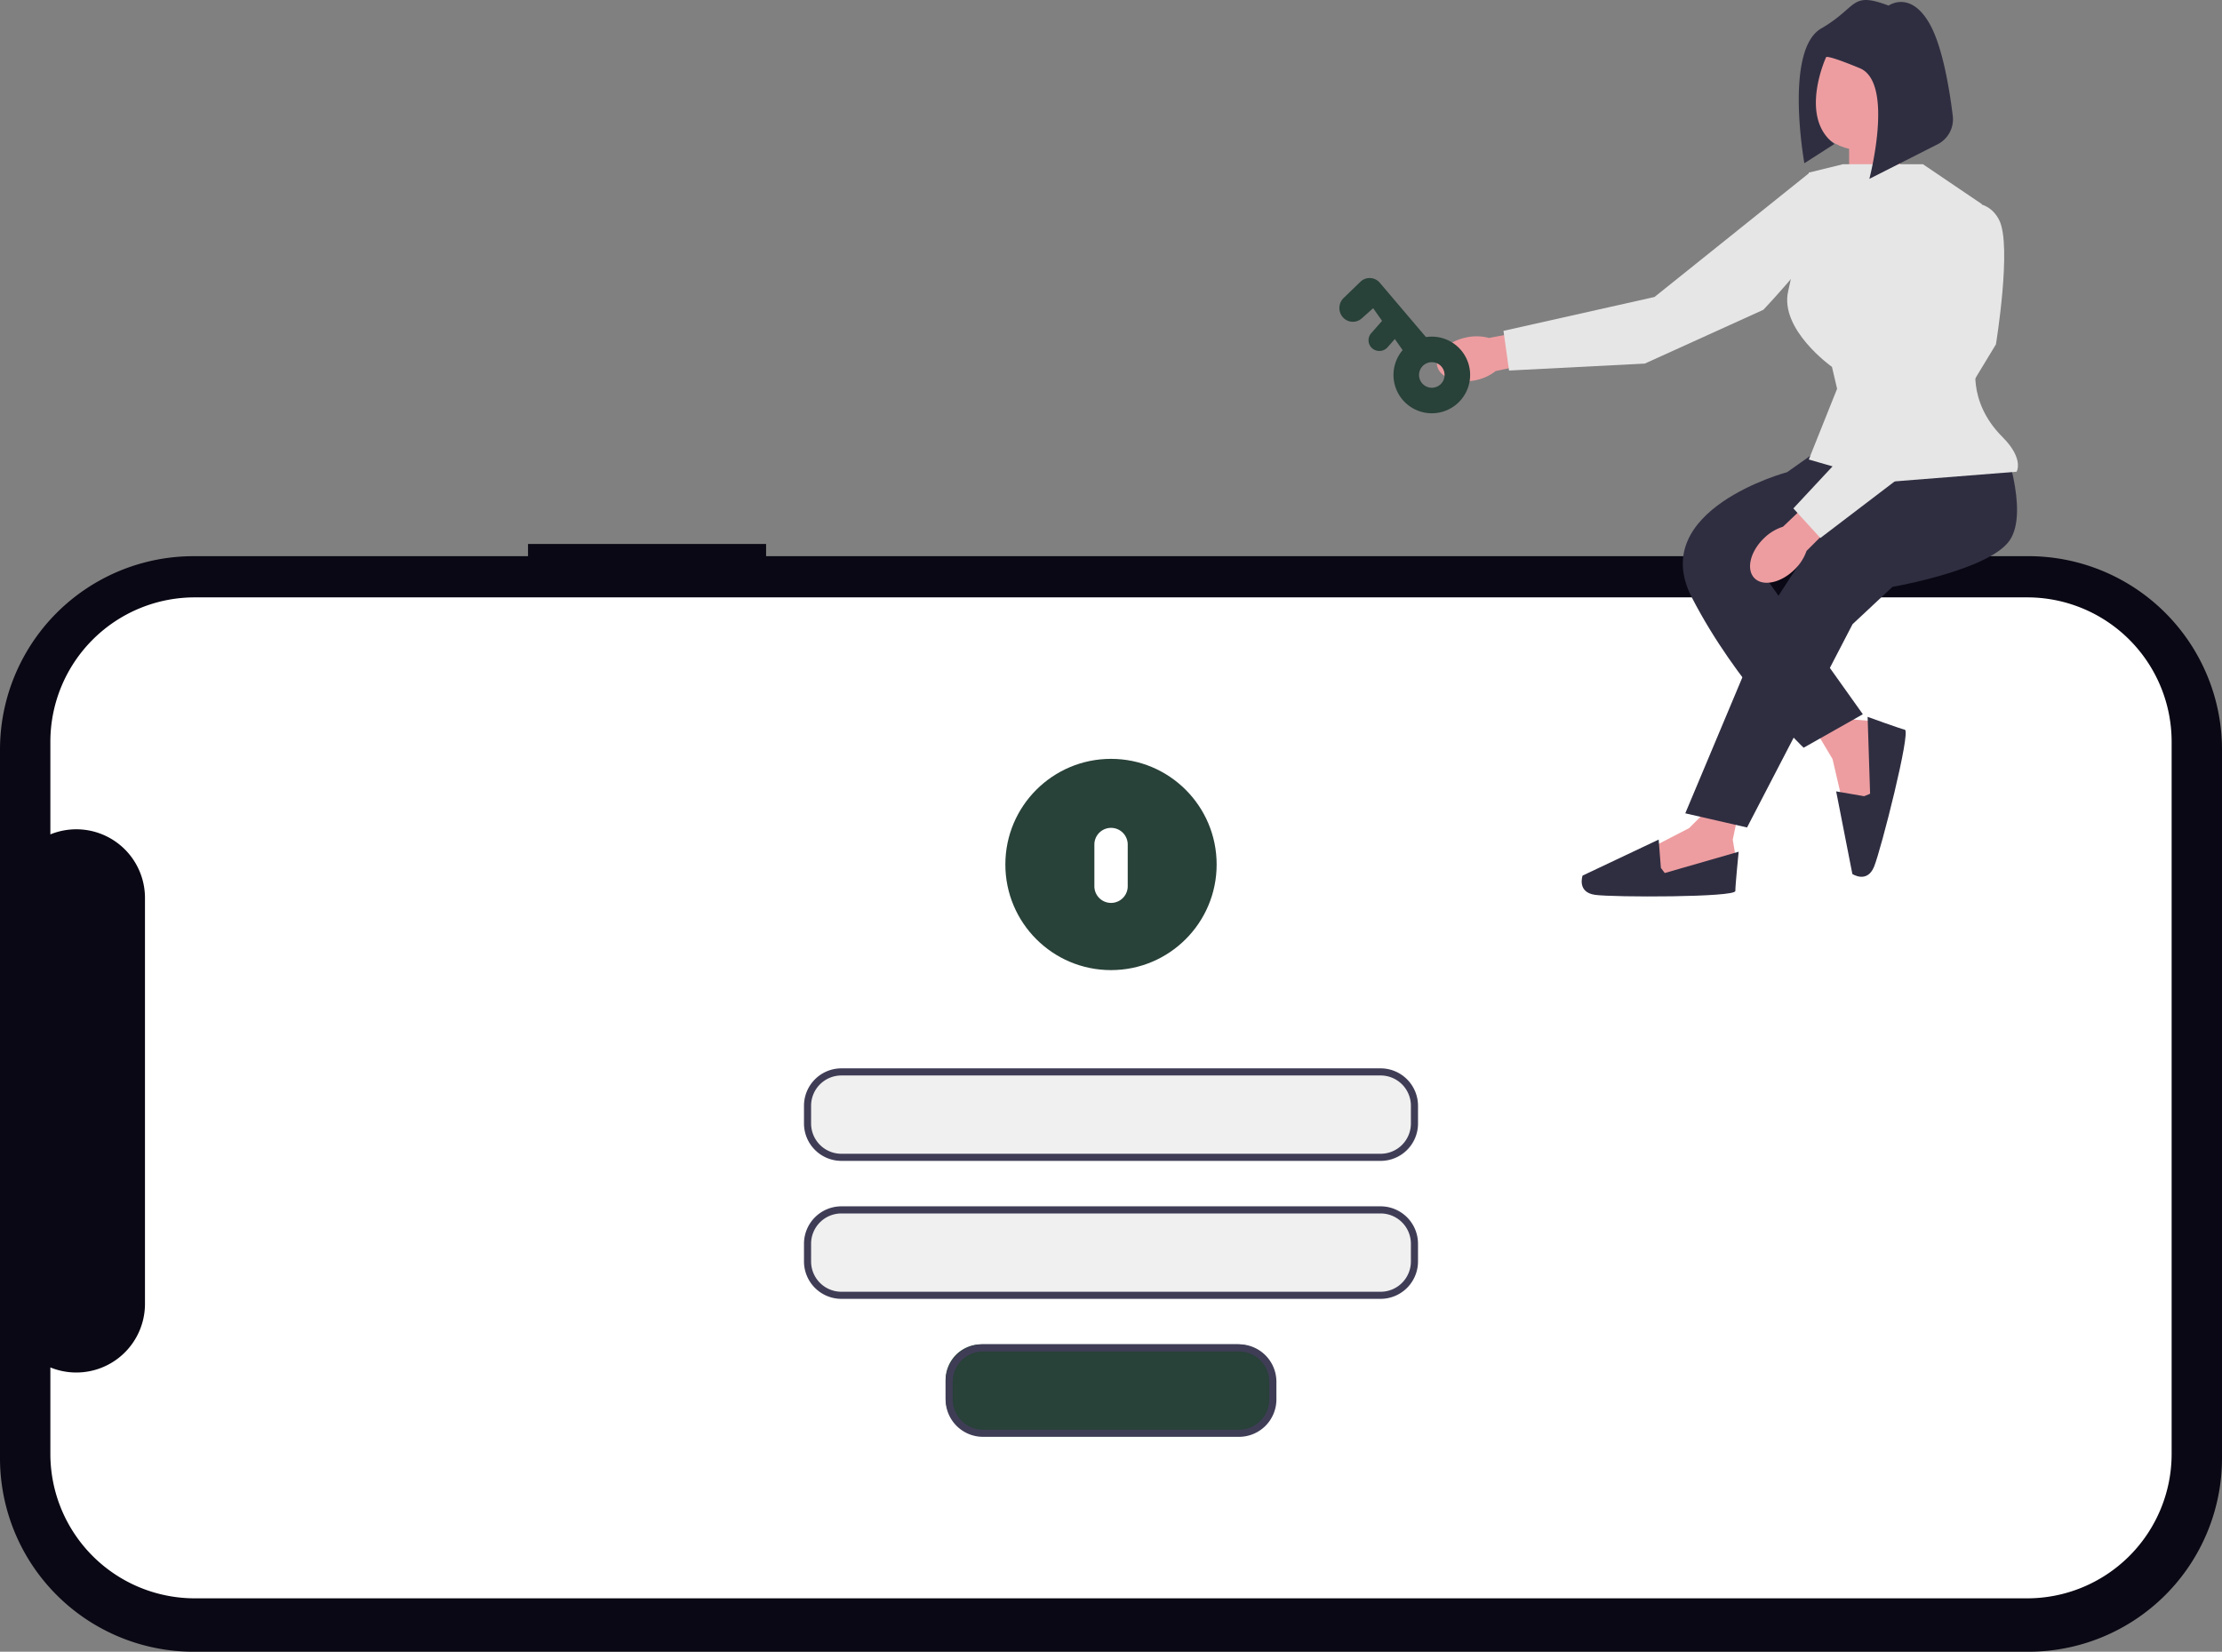 <svg xmlns="http://www.w3.org/2000/svg" width="799.546" height="594.444" viewBox="0 0 799.546 594.444" xmlns:xlink="http://www.w3.org/1999/xlink" role="img" artist="Katerina Limpitsouni" source="https://undraw.co/"><rect x="0" y="0" width="799.546" height="594.444" fill="#808080" stroke="none"/><g transform="translate(-493.351 -317.665)"><g transform="translate(493.351 912.109) rotate(-90)"><path d="M398.672,190h-4.394V69.654A69.653,69.653,0,0,0,324.626,0H69.653A69.654,69.654,0,0,0,0,69.652v660.24a69.654,69.654,0,0,0,69.653,69.654H324.627a69.654,69.654,0,0,0,69.654-69.654h0V275.666h4.394Z" fill="#090814"/><path d="M360.237,52.019V711.283A51.972,51.972,0,0,1,308.312,763.3H52.019A51.982,51.982,0,0,1,0,711.357V52.019A51.982,51.982,0,0,1,51.945,0H83.1a24.709,24.709,0,0,0,22.882,34.042H252.057A24.709,24.709,0,0,0,274.94,0h33.279a51.972,51.972,0,0,1,52.019,51.925v.093Z" transform="translate(19.217 18.124)" fill="#fff"/></g><g transform="translate(782.651 702.154)"><path d="M869.073,474.395H675.046a12.833,12.833,0,0,1-12.818-12.818V455.2a12.833,12.833,0,0,1,12.818-12.818H869.073A12.833,12.833,0,0,1,881.891,455.2v6.38a12.833,12.833,0,0,1-12.818,12.818Z" transform="translate(-660.946 -441.096)" fill="#f0f0f0"/><path d="M876.786,465.08H682.759A13.474,13.474,0,0,1,669.3,451.621v-6.38a13.475,13.475,0,0,1,13.459-13.459H876.786a13.475,13.475,0,0,1,13.459,13.459v6.38a13.475,13.475,0,0,1-13.459,13.459ZM682.759,434.345a10.908,10.908,0,0,0-10.9,10.9v6.38a10.908,10.908,0,0,0,10.9,10.9H876.786a10.908,10.908,0,0,0,10.9-10.9v-6.38a10.908,10.908,0,0,0-10.9-10.9Z" transform="translate(-669.3 -431.781)" fill="#3f3d56"/></g><g transform="translate(782.651 751.814)"><path d="M869.073,517.3H675.046a12.833,12.833,0,0,1-12.818-12.818V498.1a12.833,12.833,0,0,1,12.818-12.818H869.073A12.833,12.833,0,0,1,881.891,498.1v6.38A12.833,12.833,0,0,1,869.073,517.3Z" transform="translate(-661.587 -484.644)" fill="#f0f0f0"/><path d="M876.786,507.987H682.759A13.474,13.474,0,0,1,669.3,494.528v-6.38a13.475,13.475,0,0,1,13.459-13.459H876.786a13.475,13.475,0,0,1,13.459,13.459v6.38a13.475,13.475,0,0,1-13.459,13.459ZM682.759,477.252a10.908,10.908,0,0,0-10.9,10.9v6.38a10.908,10.908,0,0,0,10.9,10.9H876.786a10.908,10.908,0,0,0,10.9-10.9v-6.38a10.908,10.908,0,0,0-10.9-10.9Z" transform="translate(-669.3 -474.689)" fill="#3f3d56"/></g><g transform="translate(833.607 801.473)"><path d="M803.759,569.043H711.644a12.833,12.833,0,0,1-12.818-12.818v-6.38a12.833,12.833,0,0,1,12.818-12.818h92.115a12.833,12.833,0,0,1,12.818,12.818v6.38a12.833,12.833,0,0,1-12.818,12.818Z" transform="translate(-698.825 -537.026)" fill="#284139"/><path d="M811.472,559.729H719.356A13.474,13.474,0,0,1,705.9,546.269v-6.38a13.475,13.475,0,0,1,13.459-13.459h92.115a13.474,13.474,0,0,1,13.459,13.459v6.38A13.475,13.475,0,0,1,811.472,559.729Zm-92.115-30.735a10.908,10.908,0,0,0-10.9,10.9v6.38a10.908,10.908,0,0,0,10.9,10.9h92.115a10.908,10.908,0,0,0,10.9-10.9v-6.38a10.908,10.908,0,0,0-10.9-10.9Z" transform="translate(-705.897 -526.43)" fill="#3f3d56"/></g><g transform="translate(971.963 317.665)"><g transform="translate(38.41 0)"><path d="M263.48,343.56l-9.7,9.7-13.395,6.928,1.386,12.009,25.4-2.771,3.233-6.466-.924-5.543,1.848-8.776Z" transform="translate(-163.001 -55.231)" fill="#ed9da0"/><path d="M268.569,369.529l-.793-10.19L240.394,372.3s-2.12,6,4.483,6.928,50.482.924,50.482-1.386,1.2-14.133,1.2-14.133l-26.6,7.667-1.386-1.848Z" transform="translate(-187.952 -57.182)" fill="#2f2e41"/><path d="M179.891,311.92l7.016,11.787,3.421,14.687,11.981,1.611,3.562-25.305-5.473-4.724-5.6-.468-8.052-3.949Z" transform="translate(-44.526 -50.533)" fill="#ed9da0"/><path d="M181.557,337.5l-10.072-1.738,5.828,29.729s5.3,3.532,7.818-2.641,13.313-48.7,11.074-49.272-13.4-4.64-13.4-4.64l.887,27.673Z" transform="translate(-27.797 -50.95)" fill="#2f2e41"/><path d="M190.881,61.132l1.177,28.245-18.825.463v-24.3Z" transform="translate(-24.878 -20.311)" fill="#ed9da0"/><path d="M239.675,194.277s10.187,26.393,2.778,37.042-42.135,16.669-42.135,16.669l-14.354,13.428L148,334.574l-22.225-5.093,31.486-75.01s18.521-30.1,25.466-34.264S202.6,200.393,202.6,200.393l37.074-6.116Z" transform="translate(-36.379 -36.774)" fill="#2f2e41"/><path d="M211.317,196.919l-14.263,10.1s-50.561,13.513-34.355,45,40.283,54.174,40.283,54.174l21.3-12.039L190.018,246l60.193-36.579-38.894-12.5Z" transform="translate(-70.993 -37.1)" fill="#2f2e41"/><path d="M318.212,152.381c-6.7,1.349-11.44,5.9-10.581,10.165s6.988,6.629,13.693,5.279a17.11,17.11,0,0,0,7.367-3.32l28.327-6.073-2.43-11.2-28.3,5.355A17.111,17.111,0,0,0,318.212,152.381Z" transform="translate(-307.531 -30.957)" fill="#ed9da0"/><path d="M193.751,232.267c-4.9,4.769-6.409,11.162-3.373,14.28s9.466,1.777,14.366-2.994a17.11,17.11,0,0,0,4.388-6.786l20.5-20.469-8.115-8.087L200.654,228.06a17.111,17.111,0,0,0-6.9,4.207Z" transform="translate(-76.106 -38.496)" fill="#ed9da0"/><path d="M145.454,82h28.813l21.193,14.354-1.852,56.489s-3.873,14.185,9.261,27.319c7.871,7.871,5.093,12.5,5.093,12.5l-46.766,3.7-28.013-8.1L143.37,162.8l-1.852-7.871S122.534,141.5,125.775,127.61s7.408-42.6,7.408-42.6L145.454,82Z" transform="translate(0.658 -22.892)" fill="#e6e6e6"/><path d="M169.006,167.07l20.836-68.528s10.65-3.7,15.28,5.556-1.194,44.682-1.194,44.682l-24.272,40.052-38.894,29.634-9.724-10.65Z" transform="translate(-2.752 -24.846)" fill="#e6e6e6"/><path d="M254.24,130.192,310.132,85.4s10.881,2.956,9.473,13.214-26.216,36.2-26.216,36.2l-42.648,19.35-48.833,2.5-2.012-14.28,54.344-12.189Z" transform="translate(-175.917 -23.312)" fill="#e6e6e6"/><ellipse cx="19.447" cy="19.447" rx="19.447" ry="19.447" transform="translate(133.147 15.123)" fill="#ed9da0"/><path d="M184.406,16.564s7.8-5.63,14.725,6.5c4.733,8.283,7.244,24.044,8.36,33.2a10.089,10.089,0,0,1-5.458,10.217L177.476,78.929s9.095-34.647-3.465-39.844-12.127-3.9-12.127-3.9-9.961,21.655,3.032,31.182L154.09,73.3s-7.363-40.71,6.063-48.506,10.394-13.426,24.253-8.229Z" transform="translate(-21.843 -14.552)" fill="#2f2e41"/></g><g transform="matrix(0.998, -0.07, 0.07, 0.998, 0, 99.639)"><path d="M13.783,0A13.783,13.783,0,1,0,27.565,13.783,13.783,13.783,0,0,0,13.783,0Zm0,18.377a4.594,4.594,0,1,1,4.594-4.594,4.594,4.594,0,0,1-4.594,4.594Z" transform="translate(20.242 23.982)" fill="#284139"/><path d="M18.615,0a5.009,5.009,0,0,1,3.506,1.42l6.216,5.594a4.774,4.774,0,0,1,0,6.862L8.476,33.284a5.048,5.048,0,0,1-7.022,0,4.774,4.774,0,0,1,0-6.862L19.04,12.129,15.1,8.282a4.771,4.771,0,0,1-1.076-5.288A4.968,4.968,0,0,1,18.615,0Z" transform="translate(0 29.501) rotate(-82)" fill="#284139"/><path d="M9.69,0A3.914,3.914,0,0,0,6.935,1.129L1.081,6.915a3.826,3.826,0,0,0,.061,5.391,3.935,3.935,0,0,0,5.454.064L12.45,6.585a3.825,3.825,0,0,0,.846-4.2A3.9,3.9,0,0,0,9.69,0Z" transform="translate(12.183 14.413)" fill="#284139"/></g></g><g transform="translate(855.11 590.771)"><circle cx="38.014" cy="38.014" r="38.014" fill="#284139"/><path d="M6,0a6,6,0,0,1,6,6V21.008a6,6,0,1,1-12,0V6A6,6,0,0,1,6,0Z" transform="translate(32.032 24.837)" fill="#fff"/></g></g></svg>